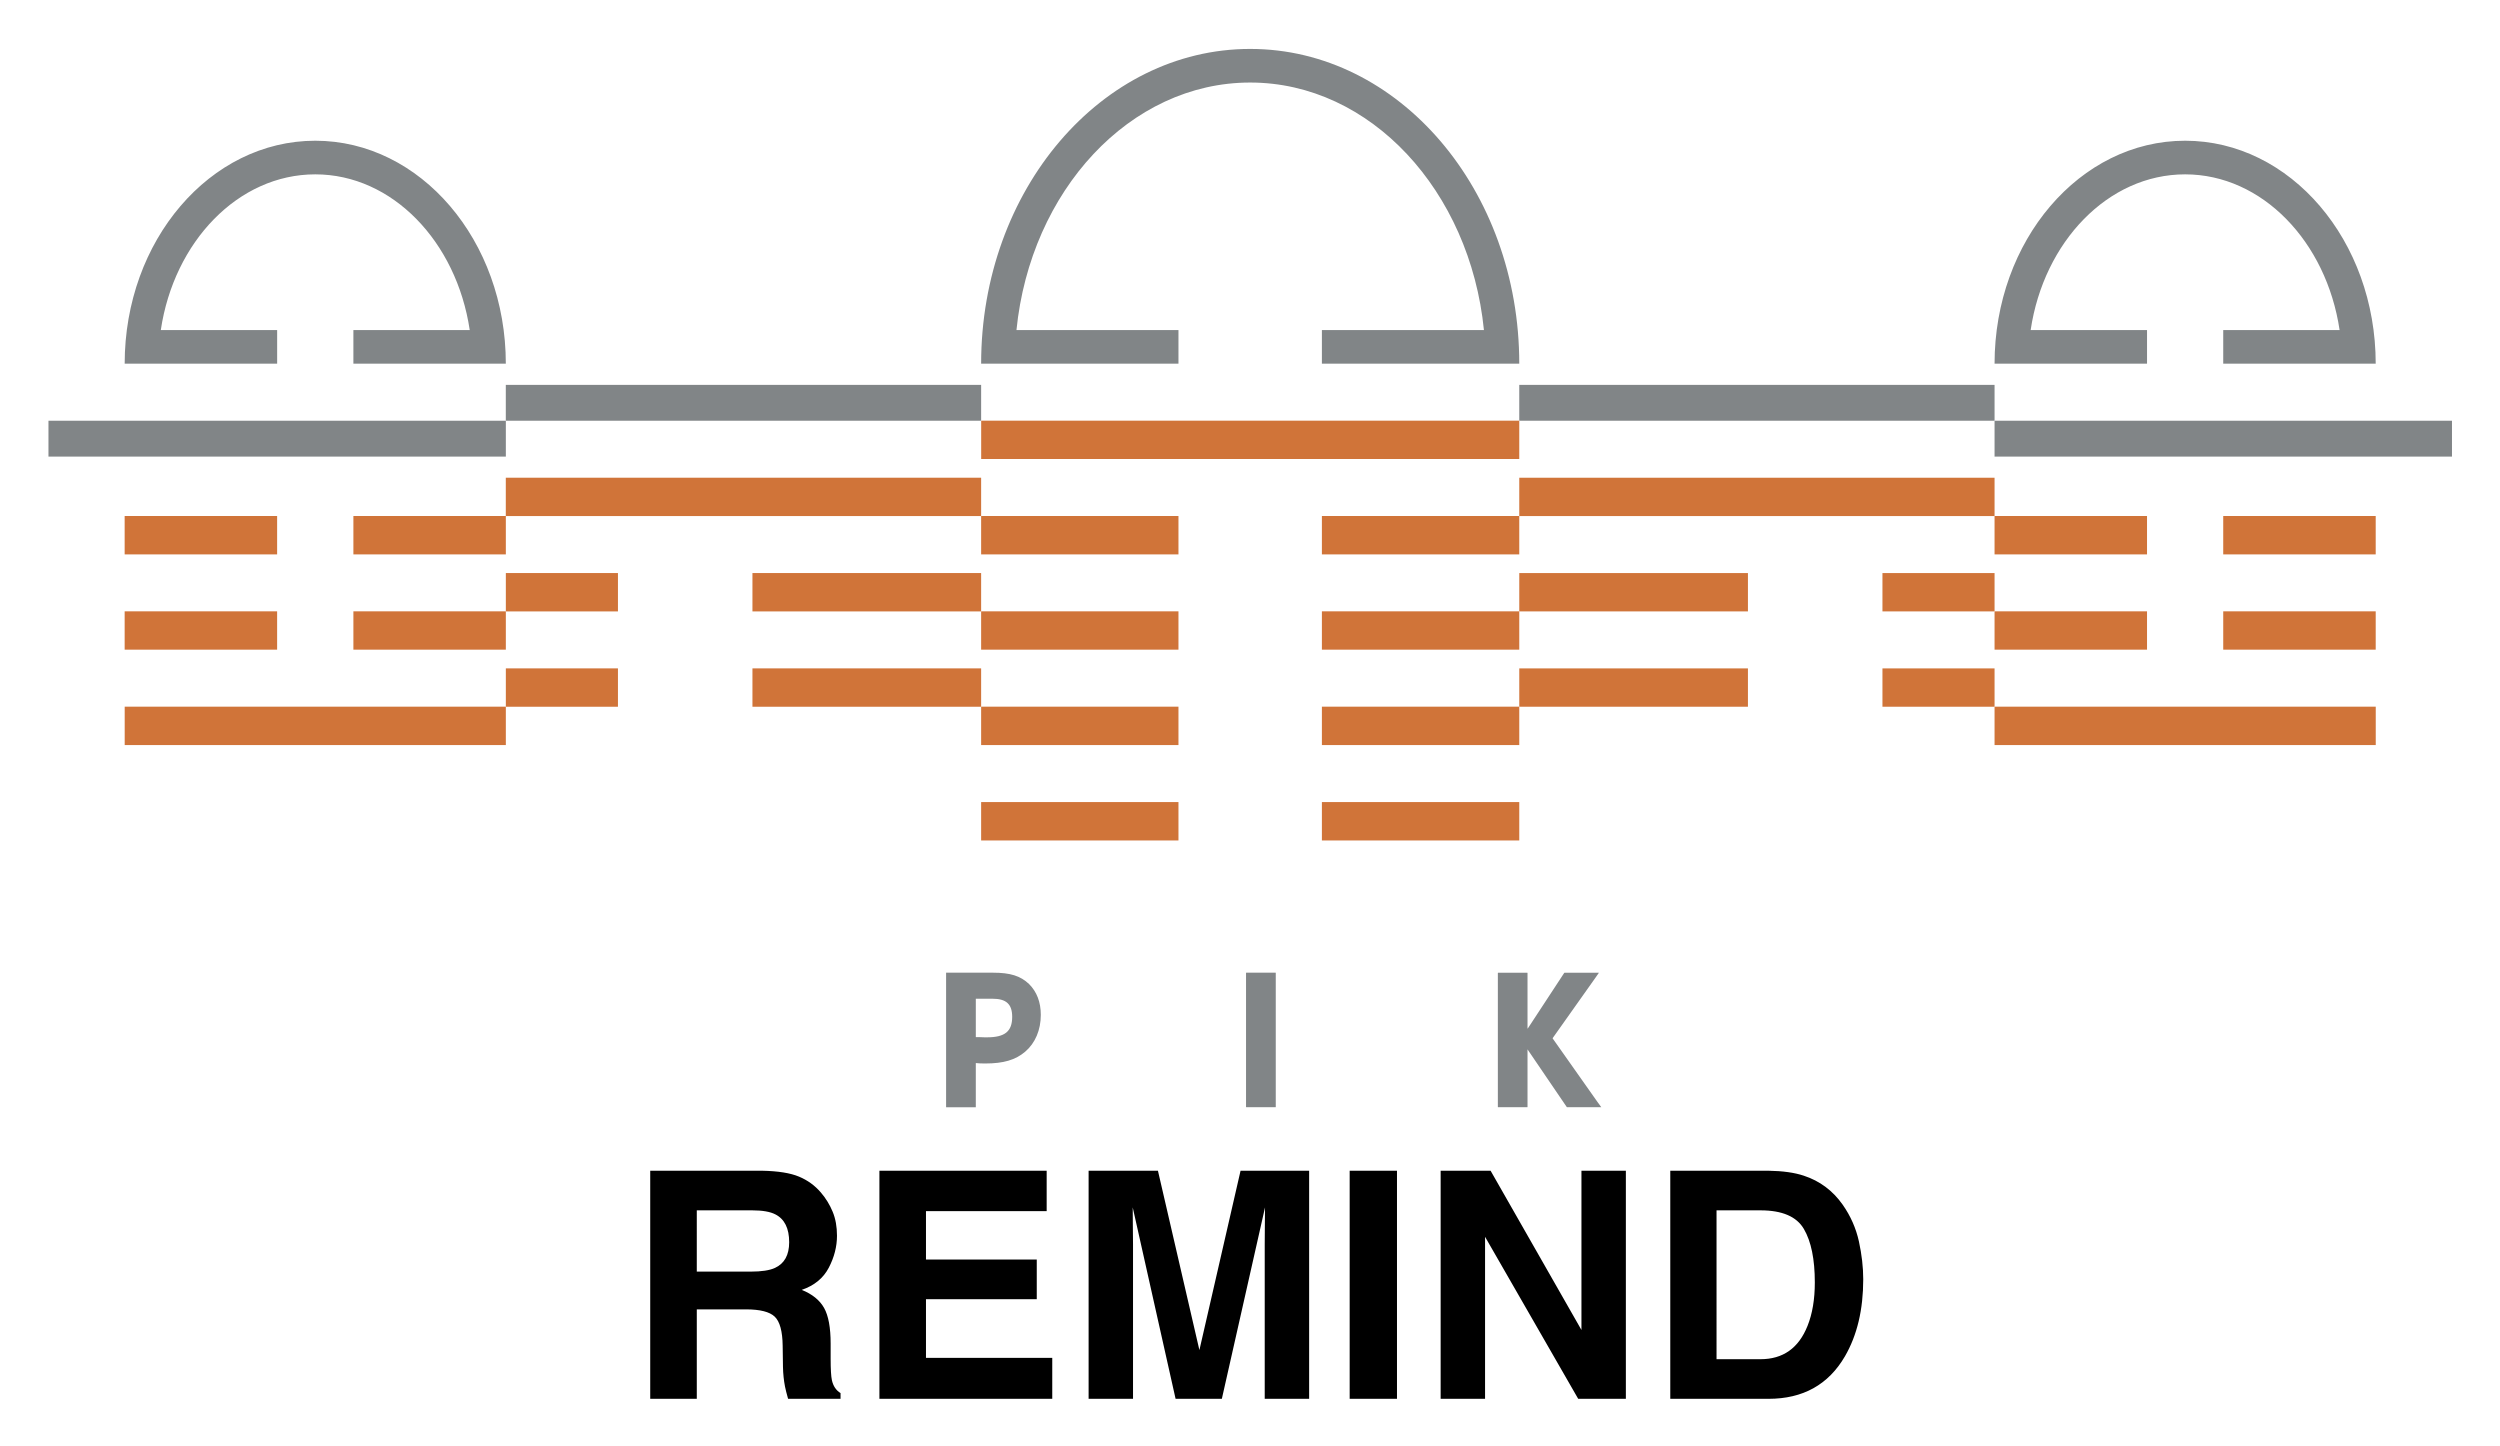 <svg xmlns="http://www.w3.org/2000/svg" role="img" viewBox="0.31 -1.69 841.88 486.88"><title>The REgional Model of INvestments and Development logo</title><path fill="#818587" d="M429.926 371.102c0 .031-.013.062-.062.062H420c-.046 0-.085-.03-.085-.062v-45.145c0-.06.039-.092.085-.092h9.863c.049 0 .062.032.062.092v45.145zm109.613.062h-11.517c-.029 0-.062 0-.091-.03l-.168-.261c-.017-.029-.045-.074-.078-.106l-12.95-19.031c-.015-.028-.031-.148-.031-.088v19.455c0 .031-.03.062-.062.062h-9.866c-.028 0-.06-.03-.06-.062v-45.146c0-.045.031-.076.06-.076h9.866c.031 0 .062.031.062.076v18.328c0 .03.017.488.031.457l12.097-18.448c0-.03.029-.062.062-.092l.168-.26c.029-.03.077-.062.104-.062h11.517c.029 0 .062.031.029.062l-.854 1.222c-.029.015-.061.062-.061.093L523.18 347.89v.123l15.38 21.806c.031.032.062.062.092.094l.887 1.251zm-209.342-23.595c.956.062 2.162.062 2.489.062 6.027 0 8.479-2.002 8.479-6.889 0-4.275-1.986-6.109-6.629-6.109h-5.621v12.92l.283.017h.999zm-1.283 23.611H318.91v-45.315h15.779c5.864 0 9.263 1.085 12.154 3.818 2.628 2.627 3.958 6.11 3.958 10.387 0 5.086-1.863 9.498-5.255 12.399-3.276 2.782-7.293 3.973-13.424 3.973-1.329 0-2.185-.03-3.208-.14v14.878z"/><path fill="#D07439" d="M42.302 236.293h128.351v12.918H42.302zm-.014-32.104h51.345v12.905H42.288zm0-32.11h51.345V185H42.288zm77.028 0h51.337V185h-51.337zm0 32.11h51.337v12.905h-51.337z"/><path fill="#818587" d="M16.63 139.991h154.023v12.072H16.63z"/><path fill="#D07439" d="M170.653 223.388h37.753v12.919h-37.753zm0-32.103h37.753v12.921h-37.753zm83.045 32.103h77.011v12.919h-77.011zm0-32.103h77.011v12.921h-77.011zm-83.059-32.104h160.07v12.913h-160.07z"/><path fill="#818587" d="M170.639 127.919h160.07v12.072h-160.07z"/><path fill="#D07439" d="M671.981 236.293h128.366v12.918H671.981zm77.004-32.104h51.348v12.905h-51.348zm0-32.11h51.348V185h-51.348zm-77.004 0h51.344V185h-51.344zm0 32.11h51.344v12.905h-51.344z"/><path fill="#818587" d="M671.981 139.991H826.02v12.072H671.981z"/><path fill="#D07439" d="M634.228 223.388h37.754v12.919h-37.754zm0-32.103h37.754v12.921h-37.754zm-122.302 32.103h77.004v12.919h-77.004zm0-32.103h77.004v12.921h-77.004zm0-32.104h160.056v12.913H511.926z"/><path fill="#818587" d="M511.926 127.919h160.056v12.072H511.926z"/><path fill="#D07439" d="M330.724 139.978h181.202v12.912H330.724zm-.015 32.101h66.451V185h-66.451zm0 32.11h66.451v12.905h-66.451zm0 32.104h66.451v12.918h-66.451zm0 32.118h66.451v12.92h-66.451zm114.751-96.332h66.466V185H445.46zm0 32.11h66.466v12.905H445.46zm0 32.104h66.466v12.918H445.46zm0 32.118h66.466v12.92H445.46z"/><path fill="#818587" d="M93.642 109.462H54.46c4.429-29.773 26.07-52.438 52.019-52.438 25.947 0 47.572 22.665 52.017 52.438h-39.18v11.324h51.331c0-41.457-28.728-75.087-64.167-75.087-35.456 0-64.184 33.63-64.184 75.087h51.346v-11.324zm629.683 0h-39.188c4.429-29.773 26.086-52.438 52.018-52.438 25.934 0 47.591 22.665 52.021 52.438h-39.19v11.324h51.348c0-41.457-28.729-75.087-64.178-75.087-35.444 0-64.174 33.63-64.174 75.087h51.344v-11.324zm-326.165 0h-54.553c4.696-46.888 38.19-83.357 78.701-83.357 40.524 0 74.031 36.47 78.721 83.357H445.46v11.324h66.466c0-58.54-40.564-106-90.618-106-50.034 0-90.599 47.46-90.599 106h66.451v-11.324z"/><path d="M234.955 405.896h18.661c3.468 0 6.077.459 7.811 1.364 3.098 1.586 4.639 4.713 4.639 9.368 0 4.313-1.601 7.189-4.788 8.656-1.808.83-4.521 1.245-8.137 1.245h-18.187zm34.417-11.354c-2.89-1.215-7.041-1.882-12.421-1.986h-37.678v76.809h15.682v-30.119h16.571c4.728 0 7.945.815 9.664 2.446 1.719 1.63 2.624 4.906 2.683 9.797l.104 7.144c.044 2.253.267 4.461.682 6.611.207 1.052.563 2.416 1.038 4.121h17.668v-1.927c-1.527-.934-2.49-2.401-2.92-4.373-.267-1.26-.415-3.631-.415-7.144v-5.158c0-5.38-.741-9.382-2.208-12.006-1.482-2.624-3.987-4.654-7.53-6.077 4.239-1.453 7.278-3.943 9.116-7.47 1.838-3.528 2.757-7.115 2.757-10.761 0-3.024-.474-5.721-1.453-8.078-.978-2.372-2.297-4.521-3.958-6.462-2.016-2.372-4.476-4.15-7.381-5.366zm83.405 11.621v-13.607h-56.324v76.809h58.207V455.565h-42.525v-19.758h37.307v-13.34H312.134v-16.304zm-27.777-13.607zm93.069 0L404.21 452.956l-13.963-60.4h-23.345v76.809h14.956v-51.952c0-1.497-.015-3.587-.059-6.285-.03-2.683-.044-4.758-.044-6.225l14.437 64.462h15.578l14.541-64.462c0 1.467-.03 3.542-.059 6.225-.03 2.698-.044 4.788-.044 6.285v51.952h14.956v-76.809zm52.678 76.809v-76.809H454.813v76.809zm-7.96-78.32zm22.663 1.512v76.809h14.956v-54.561l31.364 54.561h16.052v-76.809h-14.956v53.627l-30.593-53.627zm31.779-.148zm61.127 13.488h14.807c7.293 0 12.169 2.09 14.615 6.285 2.446 4.18 3.676 10.183 3.676 17.994 0 5.662-.815 10.553-2.46 14.644-2.979 7.47-8.256 11.206-15.83 11.206h-14.807zm29.392-11.665c-3.157-1.052-7.115-1.601-11.887-1.675H562.778v76.809h33.083c11.606 0 20.188-4.773 25.746-14.333 4.106-7.085 6.151-15.726 6.151-25.939 0-4.032-.489-8.271-1.453-12.717-.978-4.447-2.801-8.582-5.484-12.406-3.335-4.728-7.693-7.974-13.073-9.738z"/></svg>